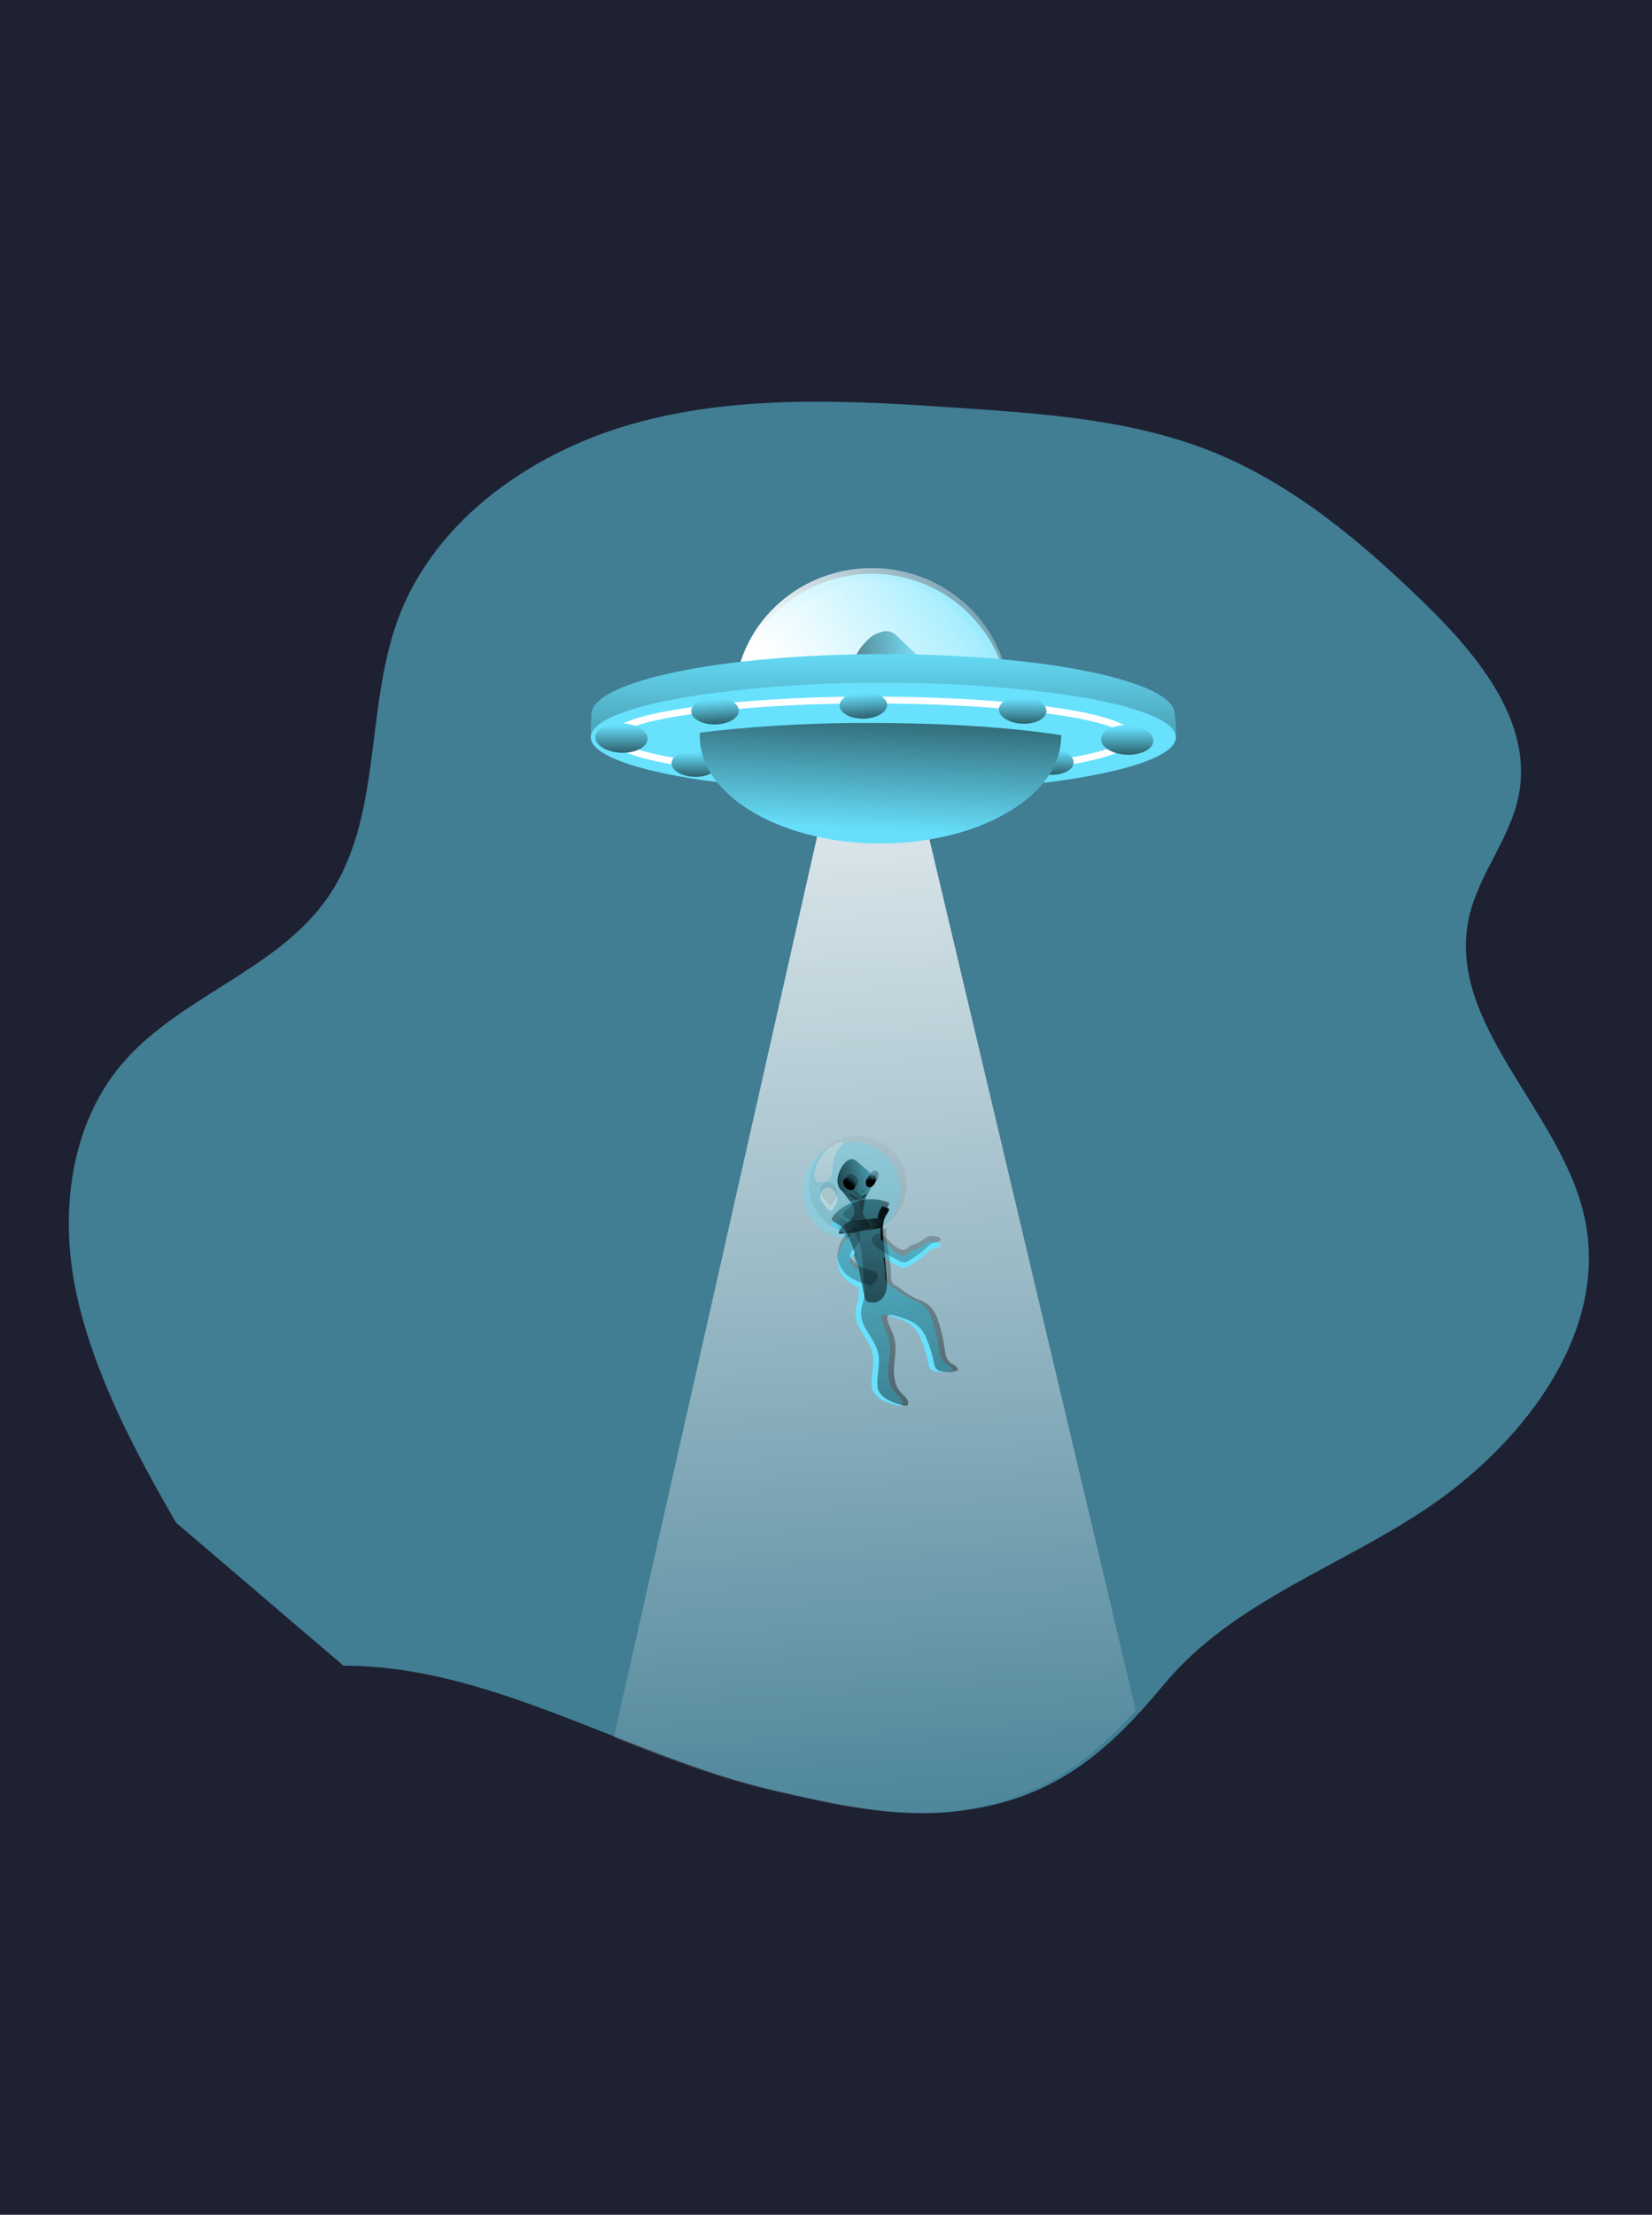 <svg width="288" height="386" viewBox="0 0 288 386" fill="none" xmlns="http://www.w3.org/2000/svg">
<rect width="288" height="386" fill="#1D2132"/>
<path opacity="0.48" d="M249.633 262.27C234.296 272.872 215.061 278.941 202.981 293.503C201.648 295.093 200.325 296.636 199.008 298.093C190.195 307.794 180.973 314.208 166.157 315.74C155.756 316.8 145.334 314.43 135.155 312.087C125.769 309.93 116.643 306.41 107.532 302.816C91.92 296.657 76.403 290.296 59.866 290.296L30.713 265.393C23.6 253.132 16.54 239.8 13.438 225.976C10.335 212.151 11.977 196.54 21.082 185.637C31.058 173.726 48.243 169.204 57.093 156.482C66.703 142.658 63.558 123.723 69.38 107.922C75.941 90.185 93.434 78.274 111.745 73.466C130.056 68.659 149.36 69.851 168.261 71.161C182.896 72.157 197.823 73.281 211.422 78.757C225.669 84.508 237.68 94.723 248.671 105.457C257.835 114.415 267.2 125.955 264.783 138.529C263.343 146.072 257.797 152.311 256.119 159.806C251.981 178.391 272.055 193.434 276.199 211.998C280.597 231.653 266.207 250.81 249.633 262.27Z" fill="#68E1FD"/>
<path d="M198 298.075C189.233 307.785 180.059 314.206 165.32 315.739C154.973 316.801 144.605 314.429 134.48 312.083C125.142 309.924 116.063 306.401 107 302.803L142.898 143.809L161.019 142L198 298.075Z" fill="url(#paint0_linear)"/>
<ellipse cx="152.539" cy="140.825" rx="4.557" ry="2.575" transform="rotate(-3.4 152.539 140.825)" fill="#68E1FD"/>
<ellipse cx="152.539" cy="140.825" rx="4.557" ry="2.575" transform="rotate(-3.4 152.539 140.825)" fill="url(#paint1_linear)"/>
<path d="M176 123.913C176.002 125.868 175.764 127.816 175.292 129.713C167.712 130.605 160.084 131.034 152.451 130.997C144.506 131.04 136.567 130.572 128.682 129.595C126.491 120.623 129.672 111.194 136.856 105.367C144.039 99.54 153.944 98.354 162.307 102.319C170.67 106.285 175.999 114.695 176 123.929V123.913Z" fill="#68E1FD"/>
<path d="M176 121.976V122.227C175.961 125.391 173.458 128.007 170.221 128.268C164.892 128.739 158.855 129 152.453 129C145.676 129 139.306 128.702 133.758 128.185C130.981 127.939 128.695 125.956 128.123 123.298C128.041 122.919 128 122.531 128 122.143V122.086C128.163 109.311 138.826 99.03 151.944 99C165.063 98.97 175.776 109.202 176 121.976Z" fill="url(#paint2_linear)"/>
<path d="M176 122.017V122.267C175.961 125.412 173.459 128.013 170.223 128.273C166.548 128.595 162.536 128.792 158.303 128.922C156.399 128.979 154.457 129 152.467 129C150.67 129 148.899 129 147.167 128.938C142.366 128.829 137.854 128.564 133.756 128.189C130.98 127.945 128.694 125.974 128.123 123.332L128 122.126C128 122.126 134.185 118.806 151.351 119.009H151.721C154.038 119.04 156.549 119.139 159.263 119.326C163.909 119.627 169.16 120.162 175.077 121.025L176 122.017Z" fill="#68E1FD"/>
<path d="M176 122.017V122.267C175.961 125.412 173.459 128.013 170.223 128.273C166.548 128.595 162.536 128.792 158.303 128.922C156.399 128.979 154.457 129 152.467 129C150.67 129 148.899 129 147.167 128.938C142.366 128.829 137.854 128.564 133.756 128.189C130.98 127.945 128.694 125.974 128.123 123.332L128 122.126C128 122.126 134.185 118.806 151.351 119.009H151.721C154.038 119.04 156.549 119.139 159.263 119.326C163.909 119.627 169.16 120.162 175.077 121.025L176 122.017Z" fill="url(#paint3_linear)"/>
<path d="M160.641 119.152C160.309 119.707 159.9 120.213 159.426 120.654C159.326 120.75 159.233 120.853 159.147 120.962C158.921 121.206 158.706 121.454 158.507 121.714C158.415 121.821 158.329 121.932 158.249 122.049C158.16 122.156 158.077 122.267 158.001 122.384C157.894 122.541 157.786 122.692 157.689 122.849C157.673 122.867 157.659 122.887 157.646 122.908C157.598 122.972 157.553 123.039 157.512 123.108C157.044 123.797 156.702 124.564 156.501 125.373C156.468 125.51 156.443 125.649 156.426 125.789C156.426 125.789 156.426 125.827 156.426 125.838C156.406 125.974 156.397 126.111 156.399 126.249C156.394 126.789 156.527 127.321 156.786 127.795C156.885 127.972 156.997 128.141 157.119 128.303C157.238 128.465 157.361 128.622 157.469 128.8C157.619 129.051 157.741 129.317 157.835 129.595C157.898 129.772 157.952 129.952 157.996 130.135C158.055 130.395 158.114 130.676 158.163 130.914C158.16 130.942 158.16 130.971 158.163 131C158.16 130.971 158.16 130.942 158.163 130.914C156.254 130.973 154.307 130.995 152.312 130.995C150.511 130.995 148.737 130.995 147 130.93C147 130.886 147.032 130.849 147.043 130.816C147.399 130.12 147.963 129.553 148.656 129.195C149.226 128.897 149.861 128.746 150.457 128.503C150.592 128.454 150.723 128.396 150.85 128.33C151.105 128.203 151.352 128.062 151.592 127.908C151.859 127.729 152.112 127.53 152.35 127.314C152.425 127.243 152.506 127.168 152.576 127.092C152.646 127.016 152.726 126.935 152.796 126.849C152.936 126.68 153.06 126.499 153.167 126.308C153.218 126.213 153.262 126.116 153.302 126.016C153.525 125.355 153.504 124.636 153.243 123.989C153.194 123.854 153.135 123.719 153.081 123.589C153.028 123.46 152.952 123.33 152.882 123.2C152.812 123.07 152.737 122.946 152.662 122.822C152.587 122.697 152.511 122.578 152.441 122.465L152.259 122.184C151.915 121.643 151.576 121.141 151.232 120.633C151.183 120.551 151.135 120.481 151.076 120.4C151.017 120.319 151.076 120.4 151.076 120.357C150.914 120.114 150.748 119.87 150.586 119.638C150.437 119.43 150.277 119.23 150.108 119.038C149.848 118.764 149.602 118.477 149.371 118.179C149.219 117.964 149.096 117.729 149.006 117.481C148.958 117.356 148.919 117.228 148.887 117.097C148.791 116.7 148.758 116.289 148.791 115.881C148.791 115.676 148.844 115.476 148.877 115.276C148.903 115.173 148.925 115.076 148.957 114.973C149.078 114.573 149.24 114.188 149.441 113.822C149.784 113.211 150.199 112.645 150.678 112.135C151.006 111.756 151.366 111.405 151.753 111.087C151.951 110.93 152.16 110.788 152.377 110.66C152.486 110.593 152.599 110.533 152.716 110.481L153.054 110.335C153.329 110.238 153.592 110.152 153.823 110.092C154.7 109.844 155.641 110.106 156.264 110.773L158.146 112.53C158.765 113.119 159.388 113.708 160.001 114.303C160.071 114.368 160.136 114.433 160.2 114.503C160.412 114.694 160.584 114.926 160.706 115.184C160.74 115.251 160.767 115.322 160.786 115.395C160.845 115.62 160.883 115.849 160.899 116.081C161.034 117.108 161.104 118.211 160.641 119.152Z" fill="#68E1FD"/>
<path d="M160.638 119.193C160.305 119.749 159.896 120.254 159.422 120.695C159.322 120.791 159.228 120.893 159.142 121.002C158.916 121.246 158.701 121.494 158.502 121.753C158.411 121.867 158.324 121.975 158.244 122.088C158.163 122.202 158.072 122.31 157.996 122.423C157.921 122.536 157.781 122.731 157.684 122.887C157.668 122.906 157.654 122.926 157.641 122.947C157.593 123.011 157.548 123.078 157.507 123.147C157.039 123.835 156.696 124.601 156.495 125.41C156.495 125.507 156.458 125.599 156.436 125.691C156.434 125.727 156.434 125.763 156.436 125.799C156.436 125.799 156.436 125.836 156.436 125.847C156.417 125.983 156.408 126.12 156.409 126.258C156.404 126.798 156.537 127.33 156.797 127.803C156.896 127.979 157.007 128.149 157.13 128.31C157.249 128.472 157.378 128.629 157.485 128.807C157.634 129.058 157.754 129.324 157.846 129.601C157.909 129.778 157.963 129.958 158.007 130.141C158.066 130.4 158.12 130.681 158.168 130.919C156.259 130.978 154.311 131 152.315 131C150.513 131 148.738 131 147 130.935C147 130.892 147.032 130.854 147.043 130.822C147.399 130.126 147.964 129.559 148.657 129.201C149.227 128.904 149.862 128.753 150.459 128.51C150.594 128.461 150.725 128.404 150.852 128.337C151.11 128.216 151.358 128.075 151.594 127.916C151.862 127.738 152.116 127.54 152.353 127.322C152.428 127.252 152.509 127.176 152.579 127.1C152.649 127.025 152.729 126.944 152.799 126.857C152.941 126.69 153.065 126.509 153.171 126.317C153.221 126.223 153.266 126.125 153.305 126.026C153.528 125.365 153.507 124.646 153.246 124C153.198 123.865 153.138 123.73 153.085 123.6C153.031 123.471 152.955 123.336 152.886 123.212C152.816 123.087 152.74 122.958 152.665 122.833C152.59 122.709 152.514 122.59 152.444 122.477L152.261 122.196C151.917 121.656 151.578 121.154 151.234 120.646C151.234 120.646 151.132 120.495 151.083 120.414C151.035 120.333 151.083 120.414 151.083 120.371C150.922 120.127 150.755 119.884 150.594 119.652C150.444 119.444 150.285 119.244 150.115 119.053C149.855 118.779 149.609 118.492 149.378 118.194C149.226 117.979 149.103 117.745 149.012 117.497C148.829 116.978 148.756 116.426 148.797 115.877C148.797 115.672 148.851 115.472 148.883 115.272C148.91 115.169 148.931 115.072 148.964 114.969C149.078 114.567 149.24 114.181 149.448 113.819C149.791 113.209 150.206 112.643 150.685 112.134C151.014 111.754 151.373 111.404 151.761 111.086C151.959 110.93 152.168 110.787 152.385 110.659C152.494 110.592 152.607 110.533 152.724 110.481C152.834 110.424 152.947 110.373 153.063 110.33L153.235 110.276C153.445 110.206 153.644 110.141 153.832 110.092C154.709 109.844 155.651 110.106 156.275 110.773L158.158 112.528L160.014 114.294C160.085 114.355 160.152 114.422 160.213 114.494C160.425 114.685 160.596 114.916 160.719 115.175C160.752 115.242 160.779 115.312 160.799 115.385C160.858 115.61 160.896 115.839 160.912 116.071C161.031 117.151 161.1 118.253 160.638 119.193Z" fill="url(#paint4_linear)"/>
<ellipse cx="152.465" cy="116.909" rx="1.727" ry="2.162" transform="rotate(-33.14 152.465 116.909)" fill="#68E1FD"/>
<ellipse cx="159.225" cy="116.988" rx="2.162" ry="1.44" transform="rotate(-56.86 159.225 116.988)" fill="#68E1FD"/>
<ellipse cx="152.465" cy="116.909" rx="1.727" ry="2.162" transform="rotate(-33.14 152.465 116.909)" fill="url(#paint5_linear)"/>
<ellipse cx="159.225" cy="116.988" rx="2.162" ry="1.44" transform="rotate(-56.86 159.225 116.988)" fill="url(#paint6_linear)"/>
<path d="M158 122.305L157.844 122.543C157.419 123.177 157.107 123.881 156.922 124.624C156.903 124.711 156.888 124.799 156.878 124.888C156.702 125.817 156.761 126.81 156.327 127.679C156.271 127.822 156.157 127.934 156.015 127.987C155.741 128.062 155.527 127.798 155.415 127.56C155.233 126.974 155.128 126.366 155.102 125.752C154.899 124.307 154.244 122.968 153.234 121.932L153.068 121.669L152 120.035V120C152.746 120.333 154.195 121.286 154.439 121.431C155.059 121.778 155.795 123.169 156.507 123.343C157.01 123.467 157.41 123.02 158 122.305Z" fill="url(#paint7_linear)"/>
<path d="M158.078 121.395C158.114 121.409 158.15 121.409 158.186 121.395C158.216 121.377 158.244 121.35 158.271 121.315C158.486 121.123 158.721 121.054 158.953 121.115C158.965 121.105 158.979 121.105 158.991 121.115C159.014 121.165 158.991 121.245 158.948 121.265C158.727 121.378 158.508 121.518 158.294 121.685C158.235 121.794 158.164 121.87 158.087 121.905C158.026 121.912 157.965 121.888 157.908 121.835C157.756 121.736 157.596 121.702 157.438 121.735C157.313 121.765 157.187 121.765 157.062 121.735C157.033 121.735 156.996 121.685 157 121.615C157.005 121.545 157.033 121.535 157.062 121.525C157.39 121.308 157.739 121.264 158.078 121.395Z" fill="url(#paint8_linear)"/>
<path opacity="0.23" d="M173.997 123.468V123.6C173.955 126.593 171.713 129.064 168.813 129.313C164.046 129.753 158.633 130 152.903 130C146.832 130 141.146 129.725 136.155 129.236C133.266 128.971 131.041 126.501 131.003 123.518V123.468C130.88 115.483 134.951 108.051 141.652 104.022C148.354 99.993 156.646 99.993 163.348 104.022C170.049 108.051 174.12 115.483 173.997 123.468Z" fill="url(#paint9_linear)"/>
<path d="M204.876 124.503C204.876 118.703 182.097 114 154.007 114C125.917 114 103.134 118.703 103.134 124.503C103.134 125.043 102.8 128.491 103.187 129.01C106.889 134.048 128.547 135 154.007 135C178.59 135 199.866 133.842 204.611 129.057C205.288 128.372 204.876 125.223 204.876 124.503Z" fill="#68E1FD"/>
<path d="M204.966 124.5C204.966 118.699 182.174 114 154.068 114C125.962 114 103.164 118.699 103.164 124.5C103.164 124.943 102.841 128.309 103.101 128.741C106.218 133.919 128.1 135 154.068 135C179.655 135 201.177 134.14 204.771 129.071C205.12 128.571 204.966 125.02 204.966 124.5Z" fill="url(#paint10_linear)"/>
<path d="M205 128.497C205 131.662 196.688 134.466 183.909 136.189C173.994 137.446 164.005 138.049 154.008 137.996C143.595 138.058 133.19 137.4 122.871 136.027C110.787 134.288 103 131.568 103 128.497C103 125.427 110.702 122.753 122.685 121.004C133.056 119.611 143.514 118.942 153.981 119.004C164.048 118.952 174.106 119.562 184.09 120.832C196.773 122.56 205 125.354 205 128.497Z" fill="#68E1FD"/>
<path fill-rule="evenodd" clip-rule="evenodd" d="M197 128.497C197 130.662 189.665 132.583 178.391 133.763C170.975 134.543 161.856 134.997 151.995 134.997C142.823 135.039 133.656 134.59 124.529 133.652C113.868 132.462 107 130.596 107 128.497C107 126.399 113.792 124.561 124.363 123.37C133.544 122.415 142.767 121.959 151.995 122.003C161.931 122.003 171.115 122.468 178.557 123.254C189.762 124.439 197 126.344 197 128.497Z" stroke="white" stroke-width="1.19"/>
<ellipse cx="121.091" cy="133.128" rx="2.267" ry="4.02" transform="rotate(-87.72 121.091 133.128)" fill="#68E1FD"/>
<ellipse cx="121.091" cy="133.128" rx="2.267" ry="4.02" transform="rotate(-87.72 121.091 133.128)" fill="url(#paint11_linear)"/>
<ellipse cx="183.15" cy="132.775" rx="2.267" ry="4.02" transform="rotate(-87.72 183.15 132.775)" fill="#68E1FD"/>
<ellipse cx="183.15" cy="132.775" rx="2.267" ry="4.02" transform="rotate(-87.72 183.15 132.775)" fill="url(#paint12_linear)"/>
<path d="M185 128.142V128.312C185 131.553 183.618 134.607 181.173 137.256C175.816 143.057 165.431 147 153.5 147C141.855 147 131.687 143.244 126.235 137.678C123.53 134.936 122 131.728 122 128.312C122 128.103 122 127.89 122 127.703L124.779 127.358C133.82 126.409 142.904 125.957 151.991 126.003C161.784 126.003 170.825 126.464 178.151 127.243C180.638 127.511 182.941 127.796 185 128.142Z" fill="#68E1FD"/>
<path d="M185 128.142V128.312C185 131.553 183.618 134.607 181.173 137.256C175.816 143.057 165.431 147 153.5 147C141.855 147 131.687 143.244 126.235 137.678C123.53 134.936 122 131.728 122 128.312C122 128.103 122 127.89 122 127.703L124.779 127.358C133.82 126.409 142.904 125.957 151.991 126.003C161.784 126.003 170.825 126.464 178.151 127.243C180.638 127.511 182.941 127.796 185 128.142Z" fill="url(#paint13_linear)"/>
<ellipse cx="124.662" cy="123.916" rx="4.142" ry="2.341" transform="rotate(-1.13 124.662 123.916)" fill="#68E1FD"/>
<ellipse cx="124.662" cy="123.916" rx="4.142" ry="2.341" transform="rotate(-1.13 124.662 123.916)" fill="url(#paint14_linear)"/>
<ellipse cx="178.29" cy="123.792" rx="2.341" ry="4.142" transform="rotate(-87.35 178.29 123.792)" fill="#68E1FD"/>
<ellipse cx="178.29" cy="123.792" rx="2.341" ry="4.142" transform="rotate(-87.35 178.29 123.792)" fill="url(#paint15_linear)"/>
<ellipse cx="150.511" cy="122.908" rx="4.142" ry="2.341" transform="rotate(-1.13 150.511 122.908)" fill="#68E1FD"/>
<ellipse cx="150.511" cy="122.908" rx="4.142" ry="2.341" transform="rotate(-1.13 150.511 122.908)" fill="url(#paint16_linear)"/>
<ellipse cx="108.342" cy="128.617" rx="2.575" ry="4.557" transform="rotate(-87.72 108.342 128.617)" fill="#68E1FD"/>
<ellipse cx="108.342" cy="128.617" rx="2.575" ry="4.557" transform="rotate(-87.72 108.342 128.617)" fill="url(#paint17_linear)"/>
<ellipse cx="196.51" cy="128.96" rx="2.575" ry="4.557" transform="rotate(-87.72 196.51 128.96)" fill="#68E1FD"/>
<ellipse cx="196.51" cy="128.96" rx="2.575" ry="4.557" transform="rotate(-87.72 196.51 128.96)" fill="url(#paint18_linear)"/>
<circle opacity="0.36" cx="148.5" cy="207.5" r="8.5" fill="#68E1FD"/>
<path d="M146.641 203.582C146.325 204.117 146.113 204.733 146.022 205.384C145.938 206.044 146.098 206.716 146.46 207.219C146.591 207.372 146.73 207.516 146.874 207.65C147.079 207.868 147.272 208.103 147.451 208.353L148.145 209.282C148.38 209.573 148.586 209.897 148.76 210.245C148.93 210.599 148.993 211.014 148.937 211.418C148.883 211.666 148.79 211.899 148.662 212.104C148.414 212.517 148.096 212.863 147.731 213.118C147.451 213.289 147.179 213.478 146.916 213.685C146.608 213.96 146.38 214.347 146.264 214.789C146.255 214.826 146.255 214.866 146.264 214.903C146.264 214.982 146.366 214.999 146.436 214.999C148.209 215.021 149.971 214.649 151.633 213.9C151.53 213.456 151.359 213.039 151.13 212.67C151.005 212.483 150.851 212.336 150.73 212.149C150.489 211.751 150.377 211.259 150.413 210.766C150.454 210.278 150.563 209.8 150.735 209.356C150.939 208.796 151.187 208.26 151.475 207.758C151.668 207.46 151.825 207.13 151.941 206.777C152.047 206.173 152.01 205.544 151.834 204.964C151.803 204.784 151.748 204.612 151.671 204.454C151.562 204.276 151.426 204.124 151.27 204.007C150.59 203.429 149.907 202.862 149.221 202.307C148.748 201.887 148.105 201.899 147.642 202.335C147.235 202.653 146.893 203.079 146.641 203.582Z" fill="#68E1FD"/>
<path d="M151.925 206.791C151.808 207.142 151.651 207.472 151.459 207.771C151.2 208.225 150.974 208.705 150.783 209.206C150.783 209.257 150.741 209.313 150.718 209.37C150.546 209.815 150.438 210.292 150.397 210.782C150.397 210.833 150.397 210.889 150.397 210.946C150.392 211.377 150.505 211.798 150.718 212.142C150.839 212.335 150.993 212.482 151.123 212.669C151.349 213.04 151.518 213.456 151.622 213.9C149.958 214.646 148.196 215.019 146.422 214.999C146.352 214.999 146.268 214.999 146.249 214.903C146.231 214.807 146.249 214.829 146.249 214.79C146.364 214.345 146.592 213.958 146.902 213.684C147.165 213.477 147.437 213.288 147.717 213.117C148.083 212.862 148.4 212.517 148.649 212.103C148.777 211.898 148.87 211.665 148.924 211.417C148.98 211.012 148.917 210.597 148.747 210.243C148.605 209.949 148.436 209.675 148.244 209.427L148.132 209.279C147.899 208.968 147.666 208.656 147.438 208.35C147.261 208.109 147.073 207.882 146.874 207.669C146.729 207.535 146.591 207.391 146.459 207.239C146.093 206.738 145.933 206.062 146.026 205.402C146.113 204.751 146.323 204.134 146.641 203.599C146.898 203.09 147.247 202.657 147.661 202.335C148.239 201.95 148.677 201.842 149.241 202.307C149.924 202.866 150.608 203.433 151.291 204.007C151.448 204.125 151.584 204.279 151.692 204.461C151.77 204.616 151.825 204.787 151.855 204.965C152.021 205.553 152.045 206.187 151.925 206.791Z" fill="url(#paint19_linear)"/>
<ellipse cx="148.076" cy="206.306" rx="0.967" ry="1.211" transform="rotate(-41.84 148.076 206.306)" fill="#68E1FD"/>
<ellipse cx="151.824" cy="205.785" rx="1.211" ry="0.808" transform="rotate(-65.56 151.824 205.785)" fill="#68E1FD"/>
<ellipse cx="148.076" cy="206.306" rx="0.967" ry="1.211" transform="rotate(-41.84 148.076 206.306)" fill="url(#paint20_linear)"/>
<ellipse cx="151.824" cy="205.785" rx="1.211" ry="0.808" transform="rotate(-65.56 151.824 205.785)" fill="url(#paint21_linear)"/>
<path d="M151 208.742C151 208.786 150.962 208.834 150.942 208.883C150.788 209.264 150.691 209.672 150.654 210.091C150.654 210.134 150.654 210.183 150.654 210.232C150.698 210.751 150.677 211.276 150.592 211.789C150.575 211.871 150.53 211.941 150.467 211.983C150.346 212.046 150.213 211.925 150.154 211.803C150.024 211.497 149.931 211.17 149.879 210.833C149.678 210.069 149.272 209.399 148.721 208.922L148.621 208.796C148.413 208.529 148.204 208.262 148 208C148.375 208.121 149.129 208.514 149.25 208.572C149.567 208.708 150.017 209.397 150.367 209.431C150.617 209.465 150.775 209.193 151 208.742Z" fill="url(#paint22_linear)"/>
<path d="M150.553 208.44C150.572 208.445 150.592 208.445 150.611 208.44L150.65 208.38C150.756 208.237 150.877 208.157 151 208.15C151 208.15 151 208.23 151 208.25C150.887 208.348 150.778 208.465 150.673 208.6C150.645 208.668 150.612 208.723 150.575 208.76C150.543 208.775 150.51 208.775 150.478 208.76C150.396 208.725 150.312 208.725 150.23 208.76C150.167 208.805 150.102 208.835 150.035 208.85H150C150 208.815 150.011 208.785 150.027 208.78C150.188 208.574 150.368 208.457 150.553 208.44Z" fill="url(#paint23_linear)"/>
<path d="M153.898 215.012C153.819 214.154 153.906 213.288 154.152 212.465C154.36 211.927 154.713 211.464 154.946 210.936C154.997 210.879 155.013 210.797 154.988 210.724C154.963 210.651 154.901 210.598 154.827 210.586C151.797 209.411 148.39 210.029 145.924 212.201C145.605 212.475 145.327 212.796 145.099 213.154C145.031 213.251 144.996 213.369 145 213.488C145 213.65 145.161 213.768 145.296 213.859C145.869 214.251 146.461 214.611 147.072 214.936C149.247 218.484 149.807 222.828 150.705 226.936C150.735 227.25 150.873 227.543 151.095 227.76C151.265 227.876 151.462 227.943 151.666 227.953C152.009 228.016 152.36 228.016 152.704 227.953C153.836 227.684 154.521 226.419 154.604 225.213C154.687 224.007 153.919 216.304 153.898 215.012Z" fill="#68E1FD"/>
<path d="M154.969 210.921C154.74 211.46 154.381 211.917 154.173 212.45C153.927 213.272 153.84 214.138 153.919 214.995C153.919 216.287 154.714 223.993 154.631 225.22C154.581 226.086 154.209 226.898 153.591 227.485C153.343 227.715 153.043 227.876 152.718 227.953C152.374 228.016 152.023 228.016 151.679 227.953C151.475 227.942 151.278 227.875 151.107 227.76C150.886 227.542 150.746 227.25 150.712 226.936C149.834 222.83 149.272 218.488 147.074 214.941C146.461 214.617 145.866 214.258 145.291 213.865C145.161 213.774 145.016 213.661 145 213.499C144.996 213.38 145.031 213.262 145.099 213.165C145.328 212.808 145.606 212.487 145.925 212.213C146.864 211.372 147.967 210.75 149.158 210.389C151.02 209.811 153.013 209.879 154.833 210.582C154.891 210.599 154.942 210.635 154.979 210.685C155.01 210.761 155.006 210.848 154.969 210.921Z" fill="url(#paint24_linear)"/>
<path d="M152.04 217.308C152.251 217.831 152.674 218.297 153.255 218.648C154.353 219.42 155.541 220.122 156.807 220.748C156.976 220.896 157.224 220.988 157.491 220.999C157.757 221.01 158.018 220.94 158.21 220.806C159.618 220.033 160.863 219.118 161.908 218.089C162.03 217.951 162.184 217.828 162.364 217.728C162.667 217.613 162.992 217.532 163.328 217.488C163.655 217.417 163.988 217.245 164 216.997C164 216.673 163.474 216.497 163.03 216.442C162.577 216.354 162.096 216.382 161.669 216.522C161.316 216.712 161.005 216.938 160.746 217.194C160.274 217.505 159.725 217.749 159.127 217.913C158.315 218.177 158.058 218.979 157.211 218.778C156.042 218.509 154.932 217.06 154.178 216.463C153.816 216.178 153.401 215.888 152.858 216.043C152.216 216.281 151.879 216.801 152.04 217.308Z" fill="#68E1FD"/>
<path d="M153.955 209.866C153.739 210.36 153.413 210.781 153.222 211.27C153.095 211.619 153.019 211.985 152.996 212.357C152.515 212.323 152.031 212.358 151.559 212.461C150.73 212.55 149.906 212.649 149.081 212.743C148.633 212.778 148.189 212.864 147.759 213C147.244 212.72 146.744 212.413 146.259 212.081C146.129 212.006 146.035 211.879 146 211.73C145.997 211.621 146.03 211.514 146.096 211.428C146.303 211.097 146.558 210.802 146.853 210.553C147.386 210.074 147.979 209.672 148.617 209.357C150.331 208.826 152.167 208.889 153.845 209.535C153.9 209.549 153.949 209.582 153.983 209.629C154.013 209.708 154.002 209.797 153.955 209.866Z" fill="#68E1FD"/>
<path d="M153.491 214C153.491 214.294 153.491 214.588 153.491 214.876C153.53 217.369 154.085 218.728 154.283 221.21C154.36 222.233 154.101 223.487 155.096 224.043C156.091 224.599 157.63 225.906 158.79 226.347C159.646 226.623 160.434 227.06 161.11 227.632C161.794 228.368 162.291 229.244 162.561 230.193C163.086 231.712 163.454 233.276 163.66 234.863C163.787 235.829 163.913 236.91 164.71 237.513C165.26 237.907 166.096 238.211 165.991 238.841C165.054 239.16 164.041 239.214 163.072 238.998C162.794 238.95 162.534 238.836 162.314 238.667C162.017 238.34 161.841 237.929 161.813 237.497C161.544 236.076 161.12 234.685 160.549 233.347C160.315 232.743 159.993 232.174 159.593 231.657C158.493 230.303 156.63 229.752 154.899 229.275C153.634 228.928 153.486 229.38 153.843 230.487C154.134 231.389 154.635 232.213 154.888 233.111C155.338 234.685 155.025 236.39 154.888 238.038C154.75 239.685 154.92 241.49 156.08 242.718C156.603 243.274 157.361 243.768 157.339 244.539C157.351 244.692 157.283 244.842 157.158 244.938C157.012 245.005 156.846 245.018 156.69 244.975C155.757 244.807 154.857 244.504 154.019 244.077C153.226 243.734 152.579 243.144 152.183 242.403C152.015 241.985 151.933 241.54 151.941 241.092C151.903 239.35 152.491 237.592 152.112 235.886C151.782 234.312 150.704 232.99 149.913 231.568C149.108 230.293 148.908 228.752 149.363 227.328C149.913 225.833 149.699 224.547 149.589 222.994C149.407 220.286 149.446 217.358 148 214.924L152.92 214.163C153.121 214.153 153.317 214.097 153.491 214Z" fill="#68E1FD"/>
<path opacity="0.45" d="M145.132 203.278C145.085 203.993 145.132 204.783 144.733 205.347C144.269 205.992 143.406 206.057 142.663 205.968C142.575 205.96 142.49 205.934 142.41 205.893C142.31 205.824 142.231 205.722 142.187 205.601C141.757 204.637 142.14 203.485 142.616 202.549C142.912 201.95 143.273 201.391 143.69 200.885C144.445 199.987 145.836 198.929 147 199.004C146.914 199.62 146.115 200.25 145.824 200.814C145.431 201.57 145.194 202.411 145.132 203.278Z" fill="white"/>
<path opacity="0.45" d="M143.457 207.371C143.057 207.75 142.901 208.361 143.063 208.919C143.142 209.127 143.247 209.321 143.374 209.498C143.655 209.912 143.956 210.31 144.275 210.688C144.379 210.839 144.525 210.948 144.689 210.999C144.922 211.015 145.144 210.885 145.262 210.66C145.395 210.457 145.474 210.197 145.615 210.012C145.724 209.881 145.823 209.742 145.914 209.595C145.988 209.406 146.015 209.198 145.992 208.993C145.897 207.663 144.557 206.334 143.457 207.371Z" fill="white"/>
<path d="M146.019 219.364C145.866 220.897 146.669 222.386 147.726 223.274C148.829 224.074 150.043 224.634 151.311 224.928C151.494 225.006 151.692 225.021 151.883 224.972C151.994 224.925 152.097 224.854 152.187 224.763C152.444 224.561 152.667 224.305 152.847 224.007C153.027 223.702 153.05 223.302 152.907 222.97C152.675 222.644 152.342 222.445 151.984 222.419C151.254 222.247 150.536 222.004 149.839 221.691C149.229 221.317 148.695 220.788 148.275 220.141C147.73 219.215 149.585 218.31 149.848 217.224C150.143 216.044 149.613 214.604 148.69 215.101C147.276 215.923 146.281 217.511 146.019 219.364Z" fill="#68E1FD"/>
<circle opacity="0.36" cx="149.5" cy="206.5" r="8.5" fill="url(#paint25_linear)"/>
<path d="M146.642 203.556C146.326 204.093 146.115 204.712 146.025 205.364C145.934 206.023 146.093 206.697 146.457 207.196C146.582 207.355 146.735 207.485 146.87 207.627C147.073 207.847 147.265 208.082 147.445 208.33L148.16 209.283C148.395 209.573 148.6 209.897 148.772 210.247C148.942 210.603 149.004 211.02 148.948 211.427C148.895 211.673 148.802 211.905 148.675 212.107C148.428 212.523 148.112 212.869 147.747 213.122C147.468 213.293 147.197 213.483 146.935 213.689C146.629 213.963 146.402 214.348 146.285 214.789C146.276 214.828 146.276 214.869 146.285 214.908C146.308 214.988 146.392 214.999 146.457 214.999C148.223 215.021 149.978 214.648 151.635 213.899C151.53 213.455 151.361 213.038 151.134 212.668C151.008 212.487 150.855 212.334 150.735 212.147C150.495 211.748 150.383 211.256 150.419 210.763C150.461 210.276 150.569 209.8 150.739 209.357C150.943 208.794 151.19 208.257 151.477 207.752C151.671 207.455 151.827 207.124 151.941 206.771C152.047 206.168 152.01 205.54 151.834 204.962C151.803 204.783 151.75 204.611 151.676 204.451C151.566 204.272 151.429 204.12 151.273 204.004C150.595 203.436 149.918 202.869 149.231 202.302C148.76 201.887 148.122 201.901 147.663 202.336C147.249 202.639 146.9 203.057 146.642 203.556Z" fill="url(#paint26_linear)"/>
<path d="M151.931 206.767C151.816 207.121 151.659 207.453 151.465 207.751C151.205 208.206 150.979 208.687 150.789 209.19C150.765 209.247 150.747 209.304 150.728 209.355C150.554 209.801 150.443 210.28 150.402 210.772V210.959C150.398 211.392 150.511 211.813 150.723 212.16C150.845 212.347 150.998 212.501 151.129 212.683C151.354 213.055 151.523 213.473 151.628 213.917C149.958 214.663 148.19 215.03 146.411 214.998C146.346 214.998 146.258 214.998 146.239 214.907C146.23 214.868 146.23 214.827 146.239 214.788C146.356 214.345 146.584 213.959 146.892 213.684C147.143 213.457 147.437 213.314 147.707 213.115C148.074 212.861 148.392 212.514 148.64 212.097C148.767 211.894 148.86 211.662 148.915 211.414C148.971 211.007 148.908 210.588 148.738 210.231C148.594 209.937 148.426 209.662 148.234 209.412C148.2 209.38 148.167 209.346 148.136 209.31L147.437 208.377C147.261 208.135 147.074 207.905 146.878 207.688C146.73 207.555 146.59 207.411 146.458 207.256C146.094 206.755 145.935 206.08 146.024 205.419C146.114 204.765 146.324 204.144 146.64 203.604C146.896 203.093 147.245 202.661 147.661 202.341C148.243 201.949 148.677 201.841 149.241 202.307C149.931 202.876 150.611 203.445 151.292 204.014C151.594 204.204 151.804 204.559 151.856 204.969C152.018 205.548 152.044 206.171 151.931 206.767Z" fill="url(#paint27_linear)"/>
<ellipse cx="148.515" cy="205.726" rx="0.967" ry="1.211" transform="rotate(-41.84 148.515 205.726)" fill="url(#paint28_linear)"/>
<ellipse cx="152.266" cy="205.203" rx="1.211" ry="0.808" transform="rotate(-65.56 152.266 205.203)" fill="url(#paint29_linear)"/>
<ellipse cx="148.515" cy="205.726" rx="0.967" ry="1.211" transform="rotate(-41.84 148.515 205.726)" fill="url(#paint30_linear)"/>
<ellipse cx="152.266" cy="205.203" rx="1.211" ry="0.808" transform="rotate(-65.56 152.266 205.203)" fill="url(#paint31_linear)"/>
<path d="M151 207.7C150.979 207.749 150.962 207.797 150.946 207.842C150.789 208.225 150.69 208.637 150.653 209.06V209.221C150.696 209.745 150.676 210.274 150.594 210.792C150.575 210.872 150.53 210.941 150.469 210.983C150.343 211.046 150.209 210.924 150.151 210.802C150.022 210.491 149.929 210.162 149.874 209.823C149.672 209.051 149.265 208.374 148.711 207.89C148.682 207.863 148.654 207.833 148.628 207.802L148 207C148.377 207.117 149.134 207.489 149.255 207.572C149.573 207.709 150.025 208.404 150.377 208.443C150.615 208.434 150.774 208.155 151 207.7Z" fill="url(#paint32_linear)"/>
<path d="M150.531 207.445C150.55 207.46 150.57 207.46 150.588 207.445L150.628 207.395C150.733 207.244 150.854 207.161 150.978 207.155H151C151 207.155 151 207.225 151 207.245C150.898 207.395 150.765 207.425 150.673 207.605C150.58 207.785 150.615 207.735 150.575 207.755C150.543 207.77 150.51 207.77 150.478 207.755C150.396 207.72 150.312 207.72 150.23 207.755C150.168 207.81 150.102 207.84 150.035 207.845C150.035 207.845 150 207.845 150 207.795C150 207.745 150 207.745 150.031 207.735C150.186 207.553 150.357 207.454 150.531 207.445Z" fill="url(#paint33_linear)"/>
<path d="M151.408 213.315C151.552 213.375 151.626 213.536 151.578 213.685L151.408 213.315Z" fill="url(#paint34_linear)"/>
<path d="M153.898 214.009C153.822 213.153 153.909 212.289 154.152 211.467C154.36 210.929 154.718 210.46 154.946 209.933C154.997 209.875 155.013 209.794 154.988 209.72C154.963 209.647 154.901 209.594 154.827 209.583C151.796 208.413 148.393 209.031 145.924 211.198C145.606 211.473 145.329 211.796 145.104 212.157C145.033 212.25 144.996 212.366 145 212.485C145 212.652 145.161 212.765 145.296 212.857C145.868 213.251 146.46 213.61 147.072 213.934C149.247 217.483 149.807 221.828 150.705 225.932C150.735 226.248 150.873 226.542 151.095 226.761C151.268 226.875 151.466 226.941 151.671 226.955C152.015 227.015 152.365 227.015 152.709 226.955C153.841 226.68 154.526 225.415 154.609 224.214C154.692 223.013 153.919 215.302 153.898 214.009Z" fill="url(#paint35_linear)"/>
<path d="M154.97 209.931C154.741 210.469 154.383 210.921 154.175 211.458C153.931 212.279 153.845 213.142 153.921 213.997C153.921 215.288 154.715 222.996 154.632 224.217C154.584 225.083 154.211 225.895 153.593 226.482C153.344 226.714 153.042 226.876 152.715 226.955C152.371 227.015 152.02 227.015 151.676 226.955C151.471 226.944 151.272 226.877 151.099 226.761C150.878 226.542 150.74 226.248 150.71 225.933C149.827 221.829 149.266 217.493 147.073 213.943C146.461 213.62 145.868 213.261 145.296 212.868C145.161 212.776 145.016 212.663 145 212.497C144.998 212.376 145.034 212.259 145.104 212.163C145.33 211.805 145.607 211.484 145.925 211.211C146.863 210.371 147.965 209.751 149.156 209.393C151.016 208.811 153.01 208.877 154.83 209.581C154.888 209.597 154.939 209.633 154.975 209.683C155.01 209.762 155.008 209.853 154.97 209.931Z" fill="url(#paint36_linear)"/>
<path d="M152.037 216.307C152.245 216.835 152.669 217.305 153.253 217.657C154.349 218.434 155.539 219.14 156.808 219.766C157.076 219.941 157.437 220.024 157.796 219.994C157.947 219.958 158.086 219.9 158.206 219.825C159.617 219.05 160.864 218.131 161.907 217.096C162.03 216.958 162.184 216.835 162.363 216.733C162.666 216.62 162.991 216.54 163.328 216.497C163.655 216.421 163.988 216.248 164 216.003C164 215.674 163.474 215.501 163.029 215.442C162.576 215.355 162.095 215.384 161.667 215.522C161.314 215.714 161.002 215.943 160.743 216.201C160.271 216.512 159.722 216.756 159.124 216.919C158.311 217.189 158.059 217.99 157.206 217.792C156.036 217.522 154.925 216.062 154.171 215.467C153.809 215.176 153.394 214.885 152.85 215.046C152.216 215.286 151.884 215.802 152.037 216.307Z" fill="url(#paint37_linear)"/>
<path d="M154.966 209.862C154.75 210.358 154.425 210.774 154.233 211.27C154.106 211.62 154.03 211.987 154.008 212.361C153.527 212.325 153.043 212.358 152.571 212.46L150.094 212.742C149.646 212.78 149.203 212.866 148.772 213C148.258 212.72 147.758 212.414 147.273 212.083C147.141 212.012 147.042 211.889 147 211.741C146.998 211.63 147.032 211.522 147.096 211.434C147.306 211.105 147.561 210.81 147.853 210.556C148.384 210.076 148.978 209.674 149.615 209.362C151.33 208.826 153.168 208.887 154.846 209.535C154.899 209.551 154.946 209.584 154.98 209.629C155.011 209.705 155.006 209.791 154.966 209.862Z" fill="url(#paint38_linear)"/>
<path d="M154.499 214C154.499 214.289 154.499 214.588 154.499 214.877C154.543 217.367 155.098 218.727 155.29 221.217C155.372 222.236 155.109 223.497 156.103 224.048C157.097 224.6 158.636 225.918 159.795 226.354C160.649 226.631 161.438 227.068 162.113 227.641C162.798 228.378 163.294 229.257 163.563 230.21C164.091 231.729 164.459 233.295 164.662 234.884C164.788 235.846 164.915 236.933 165.711 237.511C166.26 237.91 167.095 238.209 166.991 238.845C166.054 239.162 165.042 239.215 164.074 238.997C163.795 238.953 163.534 238.839 163.316 238.666C163.021 238.338 162.845 237.927 162.816 237.495C162.54 236.069 162.113 234.673 161.542 233.33C161.304 232.728 160.98 232.161 160.58 231.643C159.482 230.288 157.619 229.737 155.889 229.259C154.625 228.907 154.477 229.364 154.834 230.472C155.125 231.37 155.625 232.195 155.883 233.098C156.328 234.674 156.015 236.381 155.883 238.031C155.751 239.68 155.922 241.492 157.075 242.721C157.597 243.278 158.355 243.772 158.339 244.539C158.346 244.692 158.277 244.84 158.152 244.938C158.007 245.005 157.84 245.018 157.685 244.975C156.753 244.805 155.853 244.503 155.015 244.076C154.223 243.732 153.576 243.142 153.181 242.401C153.015 241.983 152.933 241.539 152.939 241.093C152.9 239.349 153.488 237.589 153.109 235.877C152.78 234.301 151.708 232.983 150.912 231.554C150.107 230.278 149.908 228.735 150.362 227.31C150.912 225.813 150.697 224.526 150.593 222.971C150.406 220.261 150.445 217.33 149 214.898L153.917 214.131C154.119 214.131 154.318 214.086 154.499 214Z" fill="url(#paint39_linear)"/>
<path opacity="0.45" d="M145.132 203.283C145.085 203.998 145.132 204.788 144.733 205.352C144.273 205.992 143.406 206.057 142.663 205.968C142.575 205.964 142.488 205.94 142.409 205.897C142.31 205.827 142.232 205.726 142.186 205.606C141.757 204.642 142.143 203.485 142.615 202.554C142.912 201.953 143.272 201.393 143.689 200.884C144.449 199.986 145.836 198.933 147 199.003C146.914 199.619 146.115 200.245 145.823 200.809C145.43 201.568 145.194 202.413 145.132 203.283Z" fill="url(#paint40_linear)"/>
<path opacity="0.45" d="M143.474 206.374C143.066 206.745 142.901 207.355 143.059 207.916C143.138 208.124 143.243 208.319 143.371 208.494C143.652 208.91 143.953 209.309 144.272 209.689C144.379 209.837 144.524 209.946 144.688 209.999C144.92 210.012 145.14 209.882 145.261 209.661C145.394 209.453 145.473 209.198 145.614 209.008C145.725 208.88 145.825 208.741 145.913 208.592C145.988 208.403 146.015 208.195 145.992 207.99C145.913 206.661 144.571 205.332 143.474 206.374Z" fill="url(#paint41_linear)"/>
<path d="M146.019 218.352C145.866 219.883 146.669 221.37 147.726 222.257C148.83 223.059 150.046 223.619 151.316 223.909C151.609 224.075 151.957 224.01 152.193 223.744C152.448 223.545 152.671 223.291 152.848 222.995C153.027 222.689 153.05 222.291 152.908 221.959C152.677 221.632 152.343 221.433 151.985 221.409C151.255 221.234 150.537 220.991 149.839 220.682C149.226 220.31 148.69 219.78 148.27 219.129C147.726 218.209 149.581 217.306 149.848 216.221C150.139 215.037 149.609 213.605 148.686 214.101C147.273 214.92 146.28 216.504 146.019 218.352Z" fill="url(#paint42_linear)"/>
<defs>
<linearGradient id="paint0_linear" x1="216.864" y1="326.147" x2="201.778" y2="82.604" gradientUnits="userSpaceOnUse">
<stop stop-color="white" stop-opacity="0.01"/>
<stop offset="0.95" stop-color="white"/>
</linearGradient>
<linearGradient id="paint1_linear" x1="144.665" y1="139.015" x2="145.023" y2="147.631" gradientUnits="userSpaceOnUse">
<stop stop-color="#010101" stop-opacity="0.01"/>
<stop offset="0.95" stop-color="#010101"/>
</linearGradient>
<linearGradient id="paint2_linear" x1="176.691" y1="89.088" x2="133.43" y2="118.696" gradientUnits="userSpaceOnUse">
<stop stop-color="white" stop-opacity="0.01"/>
<stop offset="0.95" stop-color="white"/>
</linearGradient>
<linearGradient id="paint3_linear" x1="62.826" y1="113.573" x2="62.815" y2="150.758" gradientUnits="userSpaceOnUse">
<stop stop-color="#010101" stop-opacity="0.01"/>
<stop offset="0.95" stop-color="#010101"/>
</linearGradient>
<linearGradient id="paint4_linear" x1="159.066" y1="101.928" x2="135.365" y2="104.245" gradientUnits="userSpaceOnUse">
<stop stop-color="#010101" stop-opacity="0.01"/>
<stop offset="0.95" stop-color="#010101"/>
</linearGradient>
<linearGradient id="paint5_linear" x1="155.156" y1="114.399" x2="152.043" y2="114.794" gradientUnits="userSpaceOnUse">
<stop stop-color="#010101" stop-opacity="0.01"/>
<stop offset="0.95" stop-color="#010101"/>
</linearGradient>
<linearGradient id="paint6_linear" x1="161.122" y1="115.742" x2="158.984" y2="116.717" gradientUnits="userSpaceOnUse">
<stop stop-color="#010101" stop-opacity="0.01"/>
<stop offset="0.95" stop-color="#010101"/>
</linearGradient>
<linearGradient id="paint7_linear" x1="163.447" y1="129.844" x2="166.248" y2="106.07" gradientUnits="userSpaceOnUse">
<stop stop-color="#010101" stop-opacity="0.01"/>
<stop offset="0.95" stop-color="#010101"/>
</linearGradient>
<linearGradient id="paint8_linear" x1="157.005" y1="122.014" x2="159" y2="122.014" gradientUnits="userSpaceOnUse">
<stop stop-color="#010101" stop-opacity="0.01"/>
<stop offset="0.95" stop-color="#010101"/>
</linearGradient>
<linearGradient id="paint9_linear" x1="174.827" y1="91.901" x2="134.021" y2="117.24" gradientUnits="userSpaceOnUse">
<stop stop-color="white" stop-opacity="0.01"/>
<stop offset="0.95" stop-color="white"/>
</linearGradient>
<linearGradient id="paint10_linear" x1="9.792" y1="112.62" x2="9.822" y2="171.93" gradientUnits="userSpaceOnUse">
<stop stop-color="#010101" stop-opacity="0.01"/>
<stop offset="0.95" stop-color="#010101"/>
</linearGradient>
<linearGradient id="paint11_linear" x1="122.691" y1="126.171" x2="115.095" y2="126.485" gradientUnits="userSpaceOnUse">
<stop stop-color="#010101" stop-opacity="0.01"/>
<stop offset="0.95" stop-color="#010101"/>
</linearGradient>
<linearGradient id="paint12_linear" x1="184.746" y1="125.814" x2="177.146" y2="126.129" gradientUnits="userSpaceOnUse">
<stop stop-color="#010101" stop-opacity="0.01"/>
<stop offset="0.95" stop-color="#010101"/>
</linearGradient>
<linearGradient id="paint13_linear" x1="204.237" y1="147.294" x2="206.205" y2="108.13" gradientUnits="userSpaceOnUse">
<stop stop-color="#010101" stop-opacity="0.01"/>
<stop offset="0.95" stop-color="#010101"/>
</linearGradient>
<linearGradient id="paint14_linear" x1="117.502" y1="122.266" x2="117.828" y2="130.101" gradientUnits="userSpaceOnUse">
<stop stop-color="#010101" stop-opacity="0.01"/>
<stop offset="0.95" stop-color="#010101"/>
</linearGradient>
<linearGradient id="paint15_linear" x1="179.937" y1="116.63" x2="172.102" y2="116.955" gradientUnits="userSpaceOnUse">
<stop stop-color="#010101" stop-opacity="0.01"/>
<stop offset="0.95" stop-color="#010101"/>
</linearGradient>
<linearGradient id="paint16_linear" x1="143.357" y1="121.262" x2="143.682" y2="129.097" gradientUnits="userSpaceOnUse">
<stop stop-color="#010101" stop-opacity="0.01"/>
<stop offset="0.95" stop-color="#010101"/>
</linearGradient>
<linearGradient id="paint17_linear" x1="110.163" y1="120.742" x2="101.546" y2="121.098" gradientUnits="userSpaceOnUse">
<stop stop-color="#010101" stop-opacity="0.01"/>
<stop offset="0.95" stop-color="#010101"/>
</linearGradient>
<linearGradient id="paint18_linear" x1="198.319" y1="121.09" x2="189.702" y2="121.448" gradientUnits="userSpaceOnUse">
<stop stop-color="#010101" stop-opacity="0.01"/>
<stop offset="0.95" stop-color="#010101"/>
</linearGradient>
<linearGradient id="paint19_linear" x1="150.849" y1="195.183" x2="139.563" y2="196.309" gradientUnits="userSpaceOnUse">
<stop stop-color="#010101" stop-opacity="0.01"/>
<stop offset="0.95" stop-color="#010101"/>
</linearGradient>
<linearGradient id="paint20_linear" x1="149.576" y1="204.894" x2="147.829" y2="205.118" gradientUnits="userSpaceOnUse">
<stop stop-color="#010101" stop-opacity="0.01"/>
<stop offset="0.95" stop-color="#010101"/>
</linearGradient>
<linearGradient id="paint21_linear" x1="152.893" y1="205.088" x2="151.694" y2="205.636" gradientUnits="userSpaceOnUse">
<stop stop-color="#010101" stop-opacity="0.01"/>
<stop offset="0.95" stop-color="#010101"/>
</linearGradient>
<linearGradient id="paint22_linear" x1="154.703" y1="211.933" x2="153.028" y2="198.94" gradientUnits="userSpaceOnUse">
<stop stop-color="#010101" stop-opacity="0.01"/>
<stop offset="0.95" stop-color="#010101"/>
</linearGradient>
<linearGradient id="paint23_linear" x1="150.18" y1="209.248" x2="151.221" y2="208.888" gradientUnits="userSpaceOnUse">
<stop stop-color="#010101" stop-opacity="0.01"/>
<stop offset="0.95" stop-color="#010101"/>
</linearGradient>
<linearGradient id="paint24_linear" x1="146.405" y1="229.066" x2="156.636" y2="228.565" gradientUnits="userSpaceOnUse">
<stop stop-color="#010101" stop-opacity="0.01"/>
<stop offset="0.95" stop-color="#010101"/>
</linearGradient>
<linearGradient id="paint25_linear" x1="69.762" y1="189.419" x2="77.621" y2="346.805" gradientUnits="userSpaceOnUse">
<stop stop-color="#010101" stop-opacity="0.01"/>
<stop offset="0.95" stop-color="#010101"/>
</linearGradient>
<linearGradient id="paint26_linear" x1="111.122" y1="192.131" x2="141.013" y2="347.878" gradientUnits="userSpaceOnUse">
<stop stop-color="#010101" stop-opacity="0.01"/>
<stop offset="0.95" stop-color="#010101"/>
</linearGradient>
<linearGradient id="paint27_linear" x1="115.479" y1="160.71" x2="41.962" y2="288.861" gradientUnits="userSpaceOnUse">
<stop stop-color="#010101" stop-opacity="0.01"/>
<stop offset="0.95" stop-color="#010101"/>
</linearGradient>
<linearGradient id="paint28_linear" x1="114.456" y1="130.97" x2="-0.697" y2="221.656" gradientUnits="userSpaceOnUse">
<stop stop-color="#010101" stop-opacity="0.01"/>
<stop offset="0.95" stop-color="#010101"/>
</linearGradient>
<linearGradient id="paint29_linear" x1="118.034" y1="151.644" x2="26.992" y2="257.222" gradientUnits="userSpaceOnUse">
<stop stop-color="#010101" stop-opacity="0.01"/>
<stop offset="0.95" stop-color="#010101"/>
</linearGradient>
<linearGradient id="paint30_linear" x1="128.315" y1="118.672" x2="-2.359" y2="187.58" gradientUnits="userSpaceOnUse">
<stop stop-color="#010101" stop-opacity="0.01"/>
<stop offset="0.95" stop-color="#010101"/>
</linearGradient>
<linearGradient id="paint31_linear" x1="142.866" y1="150.829" x2="21.853" y2="228.619" gradientUnits="userSpaceOnUse">
<stop stop-color="#010101" stop-opacity="0.01"/>
<stop offset="0.95" stop-color="#010101"/>
</linearGradient>
<linearGradient id="paint32_linear" x1="101.107" y1="172.512" x2="70.733" y2="306.485" gradientUnits="userSpaceOnUse">
<stop stop-color="#010101" stop-opacity="0.01"/>
<stop offset="0.95" stop-color="#010101"/>
</linearGradient>
<linearGradient id="paint33_linear" x1="13.723" y1="150.778" x2="-4.736" y2="430.588" gradientUnits="userSpaceOnUse">
<stop stop-color="#010101" stop-opacity="0.01"/>
<stop offset="0.95" stop-color="#010101"/>
</linearGradient>
<linearGradient id="paint34_linear" x1="7.636" y1="168.538" x2="21.744" y2="451.091" gradientUnits="userSpaceOnUse">
<stop stop-color="#010101" stop-opacity="0.01"/>
<stop offset="0.95" stop-color="#010101"/>
</linearGradient>
<linearGradient id="paint35_linear" x1="106.458" y1="191.263" x2="129.813" y2="340.916" gradientUnits="userSpaceOnUse">
<stop stop-color="#010101" stop-opacity="0.01"/>
<stop offset="0.95" stop-color="#010101"/>
</linearGradient>
<linearGradient id="paint36_linear" x1="113.257" y1="162.471" x2="51.704" y2="294.368" gradientUnits="userSpaceOnUse">
<stop stop-color="#010101" stop-opacity="0.01"/>
<stop offset="0.95" stop-color="#010101"/>
</linearGradient>
<linearGradient id="paint37_linear" x1="13.335" y1="194.036" x2="14.77" y2="313.306" gradientUnits="userSpaceOnUse">
<stop stop-color="#010101" stop-opacity="0.01"/>
<stop offset="0.95" stop-color="#010101"/>
</linearGradient>
<linearGradient id="paint38_linear" x1="9.792" y1="188.257" x2="11.482" y2="328.371" gradientUnits="userSpaceOnUse">
<stop stop-color="#010101" stop-opacity="0.01"/>
<stop offset="0.95" stop-color="#010101"/>
</linearGradient>
<linearGradient id="paint39_linear" x1="112.815" y1="192.622" x2="135.461" y2="338.726" gradientUnits="userSpaceOnUse">
<stop stop-color="#010101" stop-opacity="0.01"/>
<stop offset="0.95" stop-color="#010101"/>
</linearGradient>
<linearGradient id="paint40_linear" x1="96.411" y1="192.088" x2="108.24" y2="324.447" gradientUnits="userSpaceOnUse">
<stop stop-color="#010101" stop-opacity="0.01"/>
<stop offset="0.95" stop-color="#010101"/>
</linearGradient>
<linearGradient id="paint41_linear" x1="94.559" y1="191.785" x2="104.958" y2="322.244" gradientUnits="userSpaceOnUse">
<stop stop-color="#010101" stop-opacity="0.01"/>
<stop offset="0.95" stop-color="#010101"/>
</linearGradient>
<linearGradient id="paint42_linear" x1="93.517" y1="188.743" x2="106.754" y2="343.773" gradientUnits="userSpaceOnUse">
<stop stop-color="#010101" stop-opacity="0.01"/>
<stop offset="0.95" stop-color="#010101"/>
</linearGradient>
</defs>
</svg>
